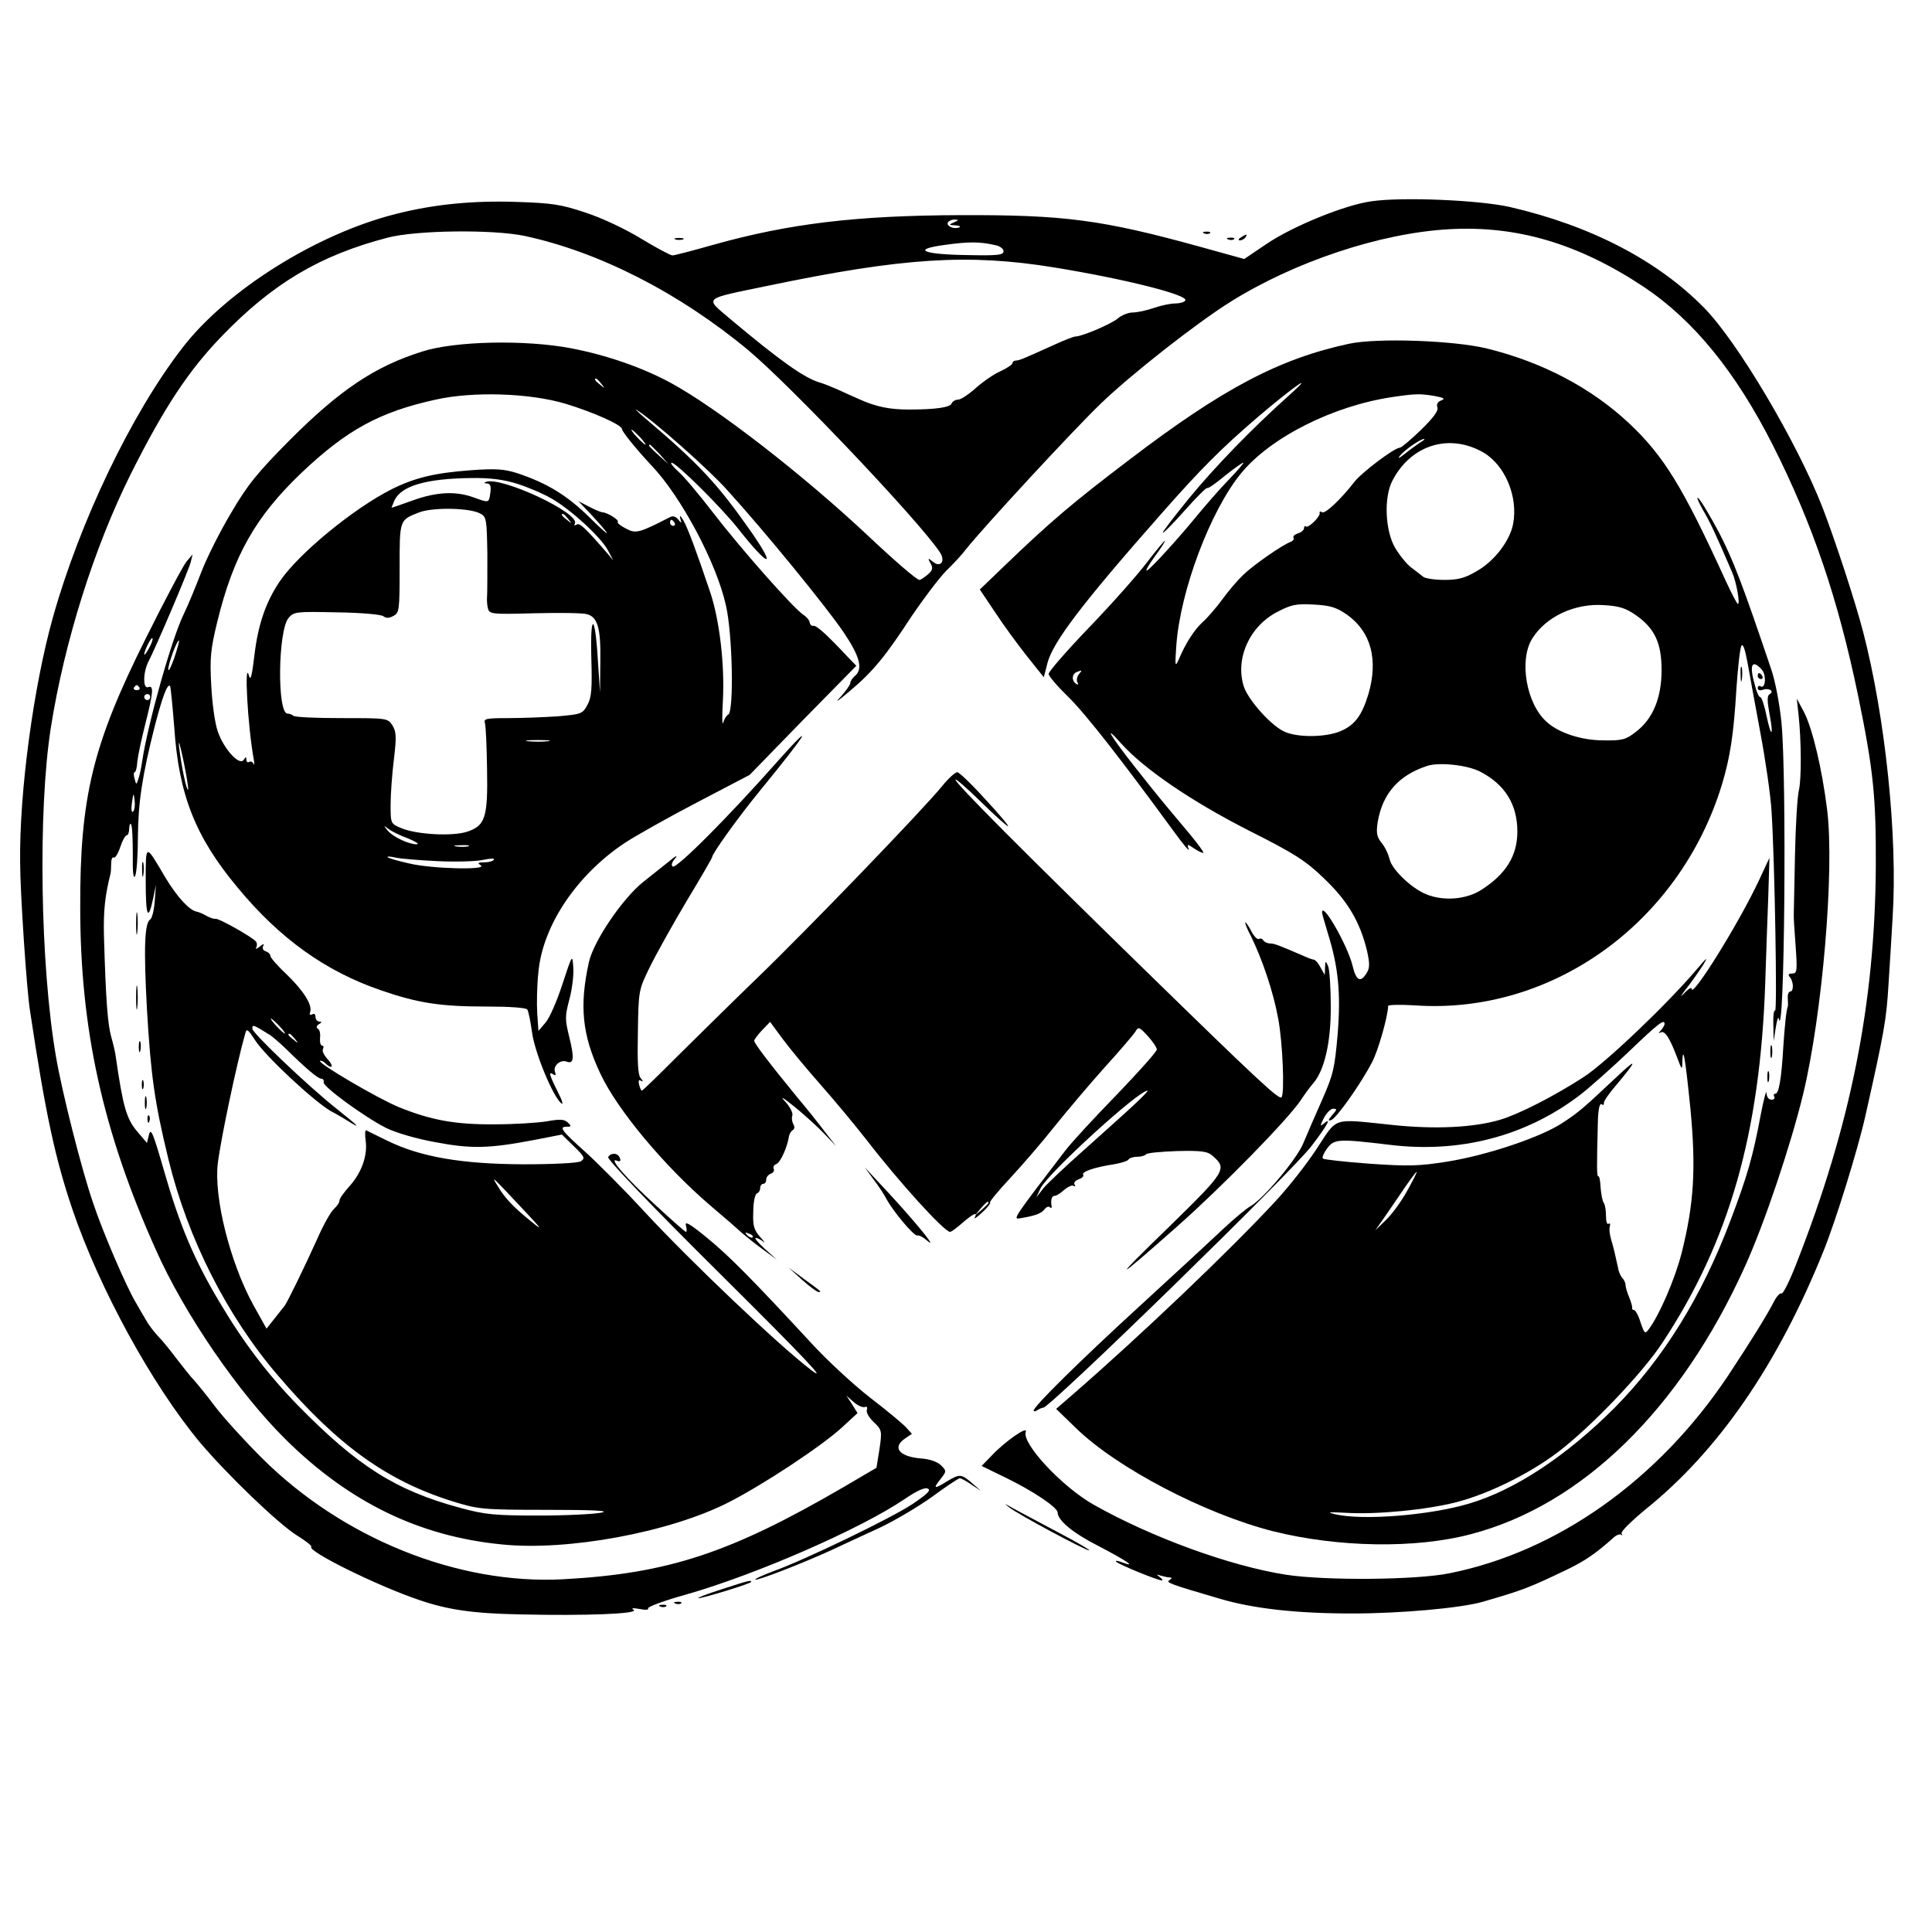 <?xml version="1.0" standalone="no"?>
<!DOCTYPE svg PUBLIC "-//W3C//DTD SVG 20010904//EN"
 "http://www.w3.org/TR/2001/REC-SVG-20010904/DTD/svg10.dtd">
<svg version="1.0" xmlns="http://www.w3.org/2000/svg"
 width="643pt" height="643pt" viewBox="0 0 643 643"
 preserveAspectRatio="xMidYMid meet">
<g transform="translate(0,643) scale(0.1,-0.1)"
fill="#000000" stroke="none">
<path d="M4564 5760 c-88 -12 -262 -83 -349 -142 l-74 -50 -148 41 c-326 90
-452 106 -793 105 -350 -1 -574 -28 -827 -99 -67 -19 -128 -35 -135 -35 -7 0
-53 25 -103 55 -52 32 -130 69 -185 87 -83 28 -112 32 -230 36 -146 5 -277 -8
-402 -40 -264 -66 -565 -255 -712 -447 -169 -219 -340 -576 -430 -896 -64
-228 -112 -580 -109 -815 0 -99 22 -429 33 -495 52 -346 84 -491 141 -660 91
-267 266 -585 424 -775 92 -109 262 -272 323 -310 29 -18 51 -35 48 -38 -15
-14 222 -131 359 -177 96 -33 181 -45 337 -48 217 -5 396 2 377 15 -10 6 -3 7
20 3 19 -4 31 -3 28 2 -3 5 54 26 126 46 235 67 582 219 728 318 38 26 65 39
76 35 13 -5 1 -17 -49 -51 -70 -47 -362 -188 -466 -225 -34 -13 -61 -25 -58
-27 5 -5 157 54 251 97 39 18 111 52 162 75 51 24 130 71 176 104 46 34 87 61
91 61 5 0 22 -9 39 -21 l32 -21 -30 26 c-36 31 -41 31 -83 6 -43 -27 -48 -25
-22 7 20 26 21 27 2 46 -12 12 -38 21 -67 23 -73 6 -97 37 -52 67 l22 15 -20
22 c-11 12 -65 57 -120 99 -55 43 -143 124 -195 181 -196 212 -277 294 -349
352 -56 46 -73 55 -68 39 3 -11 3 -21 0 -21 -3 0 -47 39 -99 87 -99 90 -161
162 -131 150 11 -4 14 -2 10 9 -6 17 -29 19 -39 3 -4 -7 144 -162 374 -390
282 -280 360 -363 302 -319 -108 82 -400 360 -555 527 -70 76 -160 166 -199
201 -77 69 -87 82 -60 82 16 0 16 2 4 14 -12 11 -26 12 -70 4 -30 -5 -109 -10
-175 -10 -130 -1 -211 14 -317 57 -69 28 -270 146 -263 154 3 2 11 -1 17 -7
23 -23 31 -12 9 12 -13 14 -20 29 -16 35 3 6 2 11 -3 11 -5 0 -8 11 -7 25 2
14 -1 28 -7 31 -6 4 -5 10 3 15 10 6 11 9 2 9 -7 0 -13 7 -13 16 0 9 -5 12
-11 8 -7 -4 -10 -1 -7 7 9 23 -21 71 -78 126 -30 28 -54 56 -54 61 0 6 -7 13
-16 16 -9 3 -12 11 -8 18 5 8 0 7 -11 -2 -10 -8 -16 -10 -13 -5 4 6 4 16 0 21
-10 14 -125 79 -135 76 -4 -1 -18 3 -30 10 -12 7 -27 13 -33 14 -24 4 -67 52
-104 114 -67 114 -65 114 -65 -14 0 -117 8 -135 25 -55 l9 44 -4 -54 c-2 -30
-9 -57 -15 -61 -19 -12 -22 -95 -11 -298 13 -220 25 -310 72 -502 64 -262 194
-520 365 -719 198 -232 363 -350 581 -418 85 -26 97 -28 311 -28 158 0 212 -3
185 -9 -21 -5 -114 -10 -208 -10 -151 0 -180 3 -265 26 -214 58 -341 139 -539
341 -101 104 -181 209 -262 346 -83 139 -131 253 -183 434 -36 125 -44 145
-50 121 l-7 -28 -33 39 c-35 41 -47 83 -71 250 -1 11 -8 40 -15 65 -12 43 -18
127 -24 335 -2 83 3 132 22 208 1 4 2 19 2 33 0 14 4 23 9 20 4 -3 14 13 21
34 7 22 17 40 22 40 4 0 8 10 8 22 0 12 3 18 6 15 4 -4 6 -48 6 -99 -1 -62 2
-86 8 -73 5 11 9 70 9 130 1 114 14 202 56 368 25 96 42 143 51 134 2 -2 8
-64 14 -138 15 -224 70 -364 210 -532 141 -171 294 -280 478 -343 125 -43 198
-54 354 -54 76 0 129 -4 133 -10 4 -6 11 -41 16 -78 10 -68 69 -211 97 -234 8
-7 3 10 -12 39 -29 58 -31 68 -14 57 7 -5 9 -2 5 9 -7 19 17 41 38 34 25 -10
27 11 10 80 -15 61 -15 70 0 127 9 33 15 81 13 106 -3 45 -3 45 -36 -55 -18
-56 -43 -113 -56 -128 l-24 -28 -4 58 c-2 32 -1 94 4 138 14 154 127 323 288
430 37 24 145 85 241 135 l174 91 177 182 178 181 -28 29 c-73 78 -105 106
-115 104 -6 -1 -11 4 -12 10 0 7 -10 20 -23 28 -36 26 -206 218 -299 339 -47
61 -99 123 -117 138 -17 15 -26 28 -21 28 16 0 165 -148 222 -220 100 -127
130 -136 45 -13 -114 163 -174 228 -363 388 -19 17 -28 26 -19 20 55 -35 239
-197 301 -267 123 -135 332 -391 387 -473 54 -80 65 -122 37 -145 -8 -7 -15
-17 -15 -23 0 -6 -15 -27 -32 -46 -22 -23 -11 -16 29 18 78 65 121 118 207
250 38 56 89 124 114 150 26 25 56 58 67 73 58 73 359 399 450 486 101 97 315
265 428 336 213 134 499 230 729 243 227 13 432 -48 649 -192 166 -111 306
-283 430 -528 132 -262 216 -509 283 -832 51 -248 60 -337 59 -570 -3 -454
-83 -858 -263 -1317 -23 -60 -46 -106 -51 -103 -4 3 -16 -9 -25 -27 -23 -45
-77 -132 -153 -247 -231 -346 -567 -585 -926 -657 -111 -23 -416 -25 -545 -5
-186 29 -447 124 -640 233 -106 60 -241 205 -226 243 8 21 -69 -32 -113 -79
l-34 -35 80 -39 c89 -43 173 -99 173 -116 0 -26 52 -69 135 -111 94 -49 131
-74 80 -55 -16 6 -25 7 -20 2 11 -10 138 -62 152 -62 4 0 1 5 -7 11 -12 9 -12
10 3 5 10 -3 24 -6 30 -6 8 0 8 -3 -1 -9 -13 -8 1 -13 168 -62 112 -33 255
-49 440 -49 163 0 362 18 435 39 135 39 157 48 280 107 62 30 95 53 157 108 9
8 20 11 24 8 4 -4 4 -2 1 4 -4 6 32 41 79 80 243 195 442 484 594 863 40 99
114 338 138 446 64 284 70 322 77 435 4 58 10 160 14 228 17 266 -24 665 -99
952 -27 102 -90 295 -134 410 -84 216 -284 554 -395 666 -154 157 -377 273
-646 335 -102 23 -357 34 -461 19z m-1389 -70 c-18 -8 -18 -9 5 -10 14 -1 19
-4 12 -7 -18 -7 -44 5 -37 17 3 5 14 10 23 9 14 0 13 -2 -3 -9z m-1430 -45
c248 -53 515 -189 746 -381 143 -120 568 -568 637 -672 20 -30 2 -53 -24 -31
-16 13 -17 12 -7 -6 9 -15 7 -23 -9 -37 -12 -10 -24 -18 -28 -18 -9 0 -83 64
-170 146 -215 202 -504 427 -660 511 -93 50 -210 91 -330 114 -153 29 -386 24
-495 -11 -159 -50 -275 -129 -440 -294 -109 -110 -141 -149 -197 -245 -37 -62
-81 -150 -98 -195 -17 -44 -43 -108 -59 -141 -40 -82 -120 -367 -138 -490 -3
-22 -9 -49 -13 -59 -6 -19 -7 -18 -12 2 -4 12 -3 22 0 22 4 0 8 16 9 35 2 19
14 76 27 127 27 106 28 128 9 121 -18 -7 -17 50 1 85 25 48 135 306 141 332
l6 25 -21 -25 c-11 -14 -72 -128 -135 -255 -177 -354 -219 -528 -218 -895 0
-405 75 -745 251 -1138 96 -216 276 -478 434 -634 211 -208 443 -321 717 -348
219 -23 559 40 754 139 113 57 312 188 380 251 l51 47 -18 29 -19 29 24 -21
c13 -12 30 -19 37 -17 7 3 10 -1 7 -9 -3 -8 7 -26 23 -41 27 -26 28 -29 19
-90 l-10 -62 -109 -64 c-378 -220 -584 -288 -933 -307 -351 -19 -736 136
-1005 405 -58 58 -128 135 -155 171 -27 36 -58 74 -68 85 -11 11 -36 43 -57
70 -21 28 -49 63 -64 78 -14 15 -33 40 -41 55 -9 15 -24 41 -33 57 -31 51
-111 237 -142 331 -39 113 -104 371 -124 489 -52 302 -60 817 -17 1092 45 286
144 601 267 847 111 221 192 343 302 457 170 176 326 269 552 328 96 25 348
28 455 6z m1568 -31 c15 -3 27 -12 27 -20 0 -13 -20 -15 -117 -13 -154 2 -191
19 -78 34 80 11 115 11 168 -1z m195 -74 c239 -39 448 -92 437 -110 -4 -6 -19
-10 -34 -10 -16 0 -48 -7 -71 -15 -23 -8 -55 -15 -70 -15 -15 0 -37 -9 -50
-20 -21 -18 -119 -60 -141 -60 -6 0 -36 -12 -67 -26 -104 -47 -120 -54 -131
-54 -6 0 -11 -4 -11 -8 0 -5 -18 -17 -39 -27 -22 -9 -59 -35 -83 -56 -23 -21
-50 -39 -59 -39 -9 0 -19 -6 -22 -13 -5 -13 -54 -20 -142 -20 -64 0 -107 9
-160 32 -27 12 -63 28 -80 36 -16 7 -43 18 -60 23 -51 16 -132 74 -293 209
-88 75 -97 66 124 112 451 94 668 107 952 61z m-1507 -387 c13 -16 12 -17 -3
-4 -17 13 -22 21 -14 21 2 0 10 -8 17 -17z m-118 -67 c89 -27 187 -70 187 -84
0 -9 53 -73 99 -122 98 -103 216 -324 247 -465 22 -94 27 -351 8 -363 -7 -4
-14 -16 -17 -27 -4 -11 -4 23 -1 75 6 118 -11 263 -41 355 -46 137 -75 215
-90 242 -10 17 -14 20 -11 8 5 -18 5 -18 -7 -4 -7 10 -18 13 -27 8 -103 -53
-114 -56 -147 -38 -18 9 -30 19 -27 22 6 6 -34 31 -51 32 -5 0 -26 9 -45 19
l-35 18 41 -43 c73 -79 71 -85 -4 -11 -74 73 -141 114 -240 147 -44 14 -71 16
-155 10 -121 -9 -187 -25 -265 -64 -126 -64 -308 -213 -371 -306 -46 -68 -72
-143 -84 -244 -8 -68 -13 -89 -18 -71 -17 62 -5 -167 16 -280 2 -14 2 -19 -1
-12 -3 6 -10 10 -15 6 -5 -3 -9 1 -9 8 0 10 -2 10 -9 -1 -14 -21 -66 36 -86
94 -10 28 -19 95 -22 155 -5 90 -2 120 20 210 54 221 127 350 281 497 150 142
259 202 446 243 125 28 313 22 433 -14z m247 -111 c13 -14 21 -25 18 -25 -2 0
-15 11 -28 25 -13 14 -21 25 -18 25 2 0 15 -11 28 -25z m66 -57 l29 -33 -32
29 c-31 28 -38 36 -30 36 2 0 16 -15 33 -32z m-475 -98 c35 -11 87 -33 116
-50 64 -37 162 -127 186 -171 l18 -34 -21 25 c-73 84 -91 101 -101 94 -7 -4
-9 -3 -6 3 21 34 -247 159 -296 139 -7 -3 -6 -5 4 -5 11 -1 14 -9 11 -31 -5
-35 -4 -34 -57 -15 -59 21 -121 18 -200 -10 -38 -14 -71 -25 -72 -25 0 0 4 11
10 25 23 48 105 72 253 74 66 1 110 -5 155 -19z m-123 -99 c21 -11 22 -18 24
-134 0 -67 0 -131 -1 -142 -1 -11 0 -29 3 -40 5 -19 12 -20 156 -16 82 2 160
1 173 -3 36 -9 47 -46 45 -159 l-1 -102 -7 105 c-9 157 -26 166 -22 12 3 -104
1 -133 -13 -158 -16 -30 -20 -31 -98 -38 -45 -3 -119 -6 -165 -6 -75 0 -83 -2
-78 -17 3 -10 6 -79 7 -153 3 -161 -6 -188 -66 -208 -48 -16 -168 -10 -220 12
-35 15 -35 15 -35 78 0 35 5 103 11 151 9 76 8 91 -5 113 -16 24 -18 24 -170
24 -84 0 -156 3 -160 8 -4 4 -13 7 -19 7 -35 0 -32 274 3 318 18 21 24 22 161
19 79 -1 148 -7 155 -13 9 -7 19 -7 33 1 20 10 21 19 21 159 0 163 -1 160 66
186 45 17 167 15 202 -4z m293 -18 c13 -16 12 -17 -3 -4 -10 7 -18 15 -18 17
0 8 8 3 21 -13z m354 -13 c3 -5 1 -10 -4 -10 -6 0 -11 5 -11 10 0 6 2 10 4 10
3 0 8 -4 11 -10z m-1749 -417 c-8 -15 -15 -25 -16 -21 0 12 23 58 27 54 3 -2
-2 -17 -11 -33z m84 -33 c-11 -30 -19 -47 -20 -38 0 19 30 101 36 96 1 -2 -6
-28 -16 -58z m-116 -98 c3 -5 -1 -9 -9 -9 -8 0 -12 4 -9 9 3 4 7 8 9 8 2 0 6
-4 9 -8z m36 -32 c0 -5 -4 -10 -10 -10 -5 0 -10 5 -10 10 0 6 5 10 10 10 6 0
10 -4 10 -10z m126 -308 c-5 -5 -23 81 -30 143 -3 28 3 8 14 -44 11 -52 18
-97 16 -99z m1197 161 c-18 -2 -48 -2 -65 0 -18 2 -4 4 32 4 36 0 50 -2 33 -4z
m-1380 -234 c-5 -5 -7 7 -4 29 5 34 6 35 9 8 2 -16 0 -32 -5 -37z m914 -89
c26 -11 40 -19 30 -20 -27 0 -80 25 -97 46 -14 17 -14 18 2 6 9 -8 38 -22 65
-32z m201 -27 c-10 -2 -28 -2 -40 0 -13 2 -5 4 17 4 22 1 32 -1 23 -4z m-103
-49 c61 -3 129 -1 152 4 24 5 40 6 37 1 -3 -5 -17 -9 -32 -9 -21 0 -24 -2 -12
-10 25 -16 -161 -12 -237 6 -37 8 -70 18 -73 21 -3 3 9 3 25 -1 17 -4 80 -9
140 -12z m-525 -549 c13 -14 21 -25 18 -25 -2 0 -15 11 -28 25 -13 14 -21 25
-18 25 2 0 15 -11 28 -25z m-31 -30 c9 -6 32 -26 52 -45 66 -65 107 -100 118
-100 6 0 10 -5 8 -12 -3 -14 135 -115 208 -152 30 -15 100 -36 162 -47 120
-23 179 -22 331 7 l92 18 40 -39 c36 -35 38 -40 23 -50 -11 -6 -89 -10 -193
-10 -203 1 -339 24 -450 78 -36 18 -68 33 -71 35 -4 2 -5 -14 -2 -34 7 -50
-14 -108 -54 -152 -18 -20 -33 -41 -33 -47 0 -7 -8 -19 -19 -29 -10 -9 -35
-53 -55 -99 -46 -102 -99 -209 -108 -222 -4 -5 -20 -25 -34 -43 l-27 -34 -44
79 c-77 140 -132 358 -118 472 10 81 63 333 92 434 4 15 10 9 32 -25 33 -52
195 -203 252 -236 23 -12 53 -30 67 -39 35 -21 21 -8 -48 47 -98 78 -280 252
-280 266 0 15 1 15 59 -21z m82 -12 c13 -16 12 -17 -3 -4 -10 7 -18 15 -18 17
0 8 8 3 21 -13z m760 -568 c65 -69 68 -74 24 -38 -59 48 -86 77 -110 118 -21
34 -20 33 86 -80z"/>
<path d="M4008 5653 c7 -3 16 -2 19 1 4 3 -2 6 -13 5 -11 0 -14 -3 -6 -6z"/>
<path d="M4130 5640 c-9 -6 -10 -10 -3 -10 6 0 15 5 18 10 8 12 4 12 -15 0z"/>
<path d="M2248 5633 c6 -2 18 -2 25 0 6 3 1 5 -13 5 -14 0 -19 -2 -12 -5z"/>
<path d="M4088 5633 c7 -3 16 -2 19 1 4 3 -2 6 -13 5 -11 0 -14 -3 -6 -6z"/>
<path d="M4490 5286 c-232 -50 -419 -148 -730 -385 -191 -145 -263 -206 -422
-359 l-77 -74 51 -76 c28 -43 76 -108 106 -146 l56 -70 12 47 c18 70 116 199
378 496 133 151 200 218 321 322 117 100 200 158 105 73 -123 -110 -248 -239
-334 -344 -47 -58 -86 -108 -86 -113 0 -4 32 28 72 73 39 44 73 78 76 76 2 -3
28 15 58 40 30 24 58 44 62 44 3 0 -19 -26 -49 -57 -31 -32 -75 -83 -100 -113
-65 -80 -160 -184 -172 -189 -6 -2 6 19 27 48 21 28 35 51 33 51 -3 0 -30 -33
-60 -72 -30 -40 -116 -137 -191 -215 -75 -78 -136 -148 -136 -156 0 -7 30 -42
66 -77 59 -58 178 -211 349 -445 32 -44 55 -72 51 -61 -6 18 -5 18 20 1 14 -9
27 -15 29 -13 2 2 -19 30 -46 63 -95 113 -109 130 -180 220 -83 105 -110 151
-49 82 76 -85 232 -192 424 -290 155 -78 191 -101 253 -161 78 -74 120 -145
143 -242 9 -42 9 -56 -2 -73 -20 -33 -35 -25 -47 27 -17 67 -101 214 -101 175
0 -4 9 -35 19 -68 35 -112 44 -199 33 -336 -10 -114 -14 -134 -52 -220 -23
-52 -51 -116 -62 -143 -21 -53 -135 -188 -177 -211 -14 -8 -55 -42 -91 -76
-36 -34 -159 -148 -275 -254 -203 -186 -355 -336 -355 -350 0 -3 6 -3 13 2 6
4 15 8 19 8 23 0 830 787 893 871 55 72 68 98 40 74 -12 -10 -12 -7 1 19 9 17
23 31 31 31 14 0 13 -3 -3 -21 -14 -16 -15 -21 -4 -17 17 5 98 119 136 192 21
39 53 153 54 188 0 4 39 5 88 2 455 -32 880 272 1022 732 28 92 40 169 49 321
5 72 12 137 17 144 5 8 12 -13 20 -56 7 -39 26 -144 43 -235 17 -91 34 -208
37 -260 11 -176 19 -668 12 -663 -5 2 -7 -20 -6 -49 l1 -53 7 45 c4 25 8 38
10 30 19 -96 27 803 9 985 -6 61 -21 141 -35 180 -94 279 -126 362 -173 453
-30 56 -61 108 -69 114 -7 7 -1 -10 15 -38 25 -43 40 -74 98 -209 14 -32 27
-105 19 -105 -3 0 -21 35 -41 78 -143 313 -206 415 -322 524 -125 117 -288
203 -472 248 -110 27 -364 36 -459 16z m285 -174 c31 -6 36 -9 21 -15 -11 -4
-16 -13 -12 -23 4 -11 -14 -35 -55 -75 -33 -32 -65 -59 -70 -59 -18 0 -125
-81 -150 -112 -47 -61 -99 -109 -109 -103 -6 4 -9 3 -8 -2 4 -11 -39 -53 -46
-45 -3 3 -6 0 -6 -6 0 -6 -9 -14 -20 -17 -11 -4 -18 -10 -15 -15 3 -4 -2 -11
-11 -14 -28 -11 -122 -76 -156 -109 -19 -18 -50 -54 -70 -82 -20 -27 -49 -61
-65 -75 -28 -26 -57 -70 -80 -125 -12 -27 -13 -22 -8 47 13 181 112 445 214
571 98 121 308 227 508 256 75 11 90 11 138 3z m-49 -155 c-10 -7 -33 -23 -50
-37 -20 -16 -26 -18 -16 -6 14 18 70 57 80 55 3 0 -3 -6 -14 -12z m211 -33
c72 -42 116 -147 99 -237 -10 -56 -63 -125 -120 -157 -40 -24 -63 -30 -109
-30 -32 0 -63 5 -70 10 -7 6 -24 19 -40 31 -15 11 -39 41 -54 66 -33 57 -38
167 -9 223 62 120 190 159 303 94z m-455 -539 c81 -57 106 -150 72 -266 -22
-72 -46 -103 -94 -123 -49 -20 -139 -21 -183 -2 -44 18 -121 104 -137 150 -30
92 17 200 110 249 48 25 63 28 122 25 55 -3 75 -9 110 -33z m962 -2 c63 -44
86 -93 86 -183 0 -93 -29 -163 -86 -206 -33 -26 -45 -29 -108 -28 -73 0 -149
25 -189 62 -67 60 -92 204 -48 276 46 74 142 119 240 112 50 -3 72 -10 105
-33z m419 -181 c17 -18 13 -67 -4 -56 -5 3 -9 0 -9 -6 0 -7 7 -9 16 -6 20 8
41 -4 24 -14 -9 -5 -9 -21 -1 -65 15 -78 6 -83 -10 -6 -7 34 -16 61 -21 61 -4
0 -12 17 -17 38 -20 69 -11 90 22 54z m-2273 -17 c-6 -8 -8 -20 -4 -26 4 -8 3
-9 -4 -5 -16 10 -15 33 1 39 19 8 20 8 7 -8z m1336 -323 c83 -43 124 -109 124
-200 0 -80 -38 -141 -119 -193 -51 -33 -127 -39 -185 -15 -49 20 -114 83 -121
116 -4 16 -15 41 -27 55 -16 20 -18 33 -13 68 16 96 70 157 165 188 40 13 133
3 176 -19z"/>
<path d="M5850 4180 c0 -5 5 -10 11 -10 5 0 7 5 4 10 -3 6 -8 10 -11 10 -2 0
-4 -4 -4 -10z"/>
<path d="M5793 4185 c0 -22 2 -30 4 -17 2 12 2 30 0 40 -3 9 -5 -1 -4 -23z"/>
<path d="M5986 4050 c9 -85 10 -211 1 -250 -5 -19 -11 -116 -13 -215 -2 -99
-4 -187 -4 -195 -1 -8 2 -57 6 -107 6 -84 5 -93 -11 -93 -13 0 -15 -4 -8 -12
13 -16 13 -48 1 -48 -5 0 -9 -10 -8 -22 1 -13 1 -25 0 -28 -5 -13 -10 -61 -15
-135 -6 -106 -15 -155 -26 -155 -6 0 -7 -4 -4 -10 3 -5 -1 -10 -9 -10 -10 0
-16 9 -17 23 0 12 -9 -21 -19 -73 -26 -139 -45 -205 -100 -350 -96 -255 -224
-461 -386 -625 -161 -161 -332 -274 -484 -319 -130 -39 -352 -57 -445 -36 -32
8 -25 8 37 5 100 -6 265 10 363 35 107 27 245 95 340 167 109 83 279 260 347
363 223 337 326 697 343 1200 3 85 7 214 10 285 l4 130 -34 -73 c-67 -144
-225 -397 -225 -363 0 7 -12 -1 -26 -16 -14 -15 -11 -8 7 15 19 24 44 60 57
80 18 30 14 27 -20 -13 -99 -117 -306 -314 -378 -360 -99 -64 -213 -122 -275
-141 -89 -27 -220 -33 -361 -18 -203 21 -181 28 -251 -78 -33 -51 -96 -131
-140 -178 -154 -166 -443 -441 -668 -637 l-60 -52 65 -63 c136 -133 429 -286
656 -344 216 -54 474 -59 659 -10 369 96 697 415 912 890 65 143 152 402 194
574 64 266 105 745 80 947 -17 137 -49 271 -77 325 l-24 45 6 -55z m-446
-1028 c0 -4 -6 -14 -12 -21 -9 -10 -10 -12 -1 -7 14 7 30 -18 55 -84 15 -41
17 -42 17 -16 2 63 10 14 27 -154 19 -200 12 -317 -30 -483 -22 -85 -73 -203
-108 -250 -13 -18 -15 -16 -28 22 -7 23 -17 41 -22 41 -4 0 -7 3 -6 8 1 4 -4
20 -10 35 -7 16 -12 34 -12 41 0 6 -5 17 -10 22 -6 6 -13 21 -15 35 -10 46
-14 64 -23 94 -5 17 -7 36 -4 44 2 8 0 11 -5 8 -5 -3 -8 9 -8 26 0 18 -3 37
-7 43 -5 6 -9 29 -11 52 -1 22 -4 38 -7 37 -6 -3 -6 28 -2 183 1 40 6 61 12
57 6 -4 9 -2 8 3 -2 6 18 34 43 63 68 81 69 90 4 29 -116 -109 -131 -122 -183
-156 -71 -48 -253 -109 -385 -130 -94 -15 -129 -16 -259 -7 -82 6 -152 14
-155 17 -4 4 3 19 14 34 24 32 38 32 207 12 234 -29 452 28 631 163 33 25 107
91 165 146 100 96 120 111 120 93z m-856 -554 c-19 -35 -51 -79 -71 -98 l-36
-35 35 50 c19 28 49 71 67 98 18 26 34 47 36 47 2 0 -12 -28 -31 -62z"/>
<path d="M2594 3903 c-174 -197 -343 -365 -355 -357 -6 3 -3 15 8 27 10 12 2
9 -18 -8 -21 -17 -60 -48 -88 -70 -68 -54 -165 -196 -181 -267 -32 -145 -23
-242 38 -371 57 -122 215 -310 367 -440 44 -37 91 -78 105 -91 14 -12 45 -37
70 -55 l45 -33 -40 36 c-22 20 -35 36 -30 36 6 0 17 -6 25 -12 8 -7 4 0 -10
15 -21 24 -25 38 -23 85 0 31 6 58 12 60 6 2 11 10 11 18 0 8 5 14 10 14 6 0
10 6 10 14 0 8 7 17 16 20 8 3 12 10 9 16 -3 6 1 13 9 16 13 5 36 54 42 93 2
8 7 17 13 20 6 4 6 12 1 20 -4 8 -6 20 -3 28 3 8 -7 28 -23 46 -20 21 -10 16
31 -17 33 -27 77 -67 99 -90 l39 -41 -39 50 c-21 28 -61 78 -89 111 -95 116
-145 182 -145 190 0 4 12 20 26 35 l27 28 42 -57 c23 -31 80 -100 126 -152 46
-52 115 -135 154 -185 108 -140 257 -304 277 -305 4 0 23 14 41 30 36 31 53
39 41 18 -4 -7 7 0 24 16 18 16 30 32 27 34 -2 3 28 39 67 81 39 42 105 118
146 170 41 51 116 140 167 197 51 56 98 111 104 121 10 17 13 15 41 -15 16
-18 30 -38 30 -45 0 -7 -60 -74 -132 -149 -73 -75 -151 -159 -173 -188 -171
-223 -174 -228 -152 -225 50 8 73 16 83 30 6 8 14 11 18 7 4 -4 7 -2 6 3 -4
20 0 35 10 35 6 0 20 9 32 20 12 10 26 17 31 13 6 -3 7 -1 3 5 -3 6 3 13 14
17 11 4 18 10 15 15 -6 10 35 25 108 36 20 4 40 10 43 15 3 5 16 9 29 9 13 0
26 4 29 8 3 5 49 9 103 11 83 2 102 -1 119 -16 49 -43 44 -51 -144 -235 -197
-191 -189 -190 28 2 151 134 366 354 409 418 13 20 32 46 42 57 37 43 59 137
58 257 0 62 -4 122 -9 133 -8 18 -9 18 -10 -5 l-1 -25 -14 25 c-7 14 -17 25
-22 26 -4 0 -21 6 -38 14 -79 34 -94 40 -108 40 -9 0 -19 5 -22 10 -4 6 -10 8
-15 5 -5 -3 -16 8 -25 25 -8 16 -18 30 -20 30 -3 0 5 -21 19 -47 37 -76 74
-184 90 -273 15 -78 22 -251 11 -262 -9 -8 -76 54 -455 424 -417 407 -630 621
-630 633 0 5 38 -28 84 -73 46 -45 87 -82 91 -82 4 0 -30 41 -76 90 -45 50
-87 90 -93 90 -7 0 -30 -21 -51 -47 -69 -84 -453 -482 -615 -638 -85 -82 -205
-201 -267 -262 -62 -62 -114 -113 -117 -113 -2 0 -6 9 -9 20 -3 13 -1 18 6 13
8 -4 8 -1 -1 9 -9 11 -11 54 -9 154 2 138 3 140 39 214 20 41 75 140 122 219
47 78 86 145 86 148 0 12 89 136 163 226 153 187 183 236 61 100z m1176 -1154
c-30 -28 -103 -93 -162 -146 -59 -52 -119 -109 -134 -126 l-25 -32 14 30 c25
51 328 327 356 325 3 -1 -19 -23 -49 -51z m-480 -322 c0 -2 -10 -12 -22 -23
l-23 -19 19 23 c18 21 26 27 26 19z m-785 -115 c-3 -3 -11 0 -18 7 -9 10 -8
11 6 5 10 -3 15 -9 12 -12z"/>
<path d="M473 3535 c0 -22 2 -30 4 -17 2 12 2 30 0 40 -3 9 -5 -1 -4 -23z"/>
<path d="M453 3355 c0 -33 2 -45 4 -27 2 18 2 45 0 60 -2 15 -4 0 -4 -33z"/>
<path d="M453 3110 c0 -36 2 -50 4 -32 2 17 2 47 0 65 -2 17 -4 3 -4 -33z"/>
<path d="M462 2945 c0 -16 2 -22 5 -12 2 9 2 23 0 30 -3 6 -5 -1 -5 -18z"/>
<path d="M5892 2930 c0 -19 2 -27 5 -17 2 9 2 25 0 35 -3 9 -5 1 -5 -18z"/>
<path d="M5882 2845 c0 -16 2 -22 5 -12 2 9 2 23 0 30 -3 6 -5 -1 -5 -18z"/>
<path d="M472 2820 c0 -14 2 -19 5 -12 2 6 2 18 0 25 -3 6 -5 1 -5 -13z"/>
<path d="M482 2760 c0 -19 2 -27 5 -17 2 9 2 25 0 35 -3 9 -5 1 -5 -18z"/>
<path d="M491 2704 c0 -11 3 -14 6 -6 3 7 2 16 -1 19 -3 4 -6 -2 -5 -13z"/>
<path d="M2907 2505 c17 -22 36 -51 43 -65 22 -41 92 -125 103 -122 5 2 19 -5
30 -15 51 -44 -56 84 -167 201 l-38 41 29 -40z"/>
<path d="M2670 2170 c25 -22 49 -40 54 -40 12 0 11 0 -49 44 l-50 37 45 -41z"/>
<path d="M3359 1413 c31 -24 253 -143 266 -143 6 0 -42 28 -105 61 -63 33
-131 70 -150 80 -28 16 -30 17 -11 2z"/>
<path d="M2400 1140 c-47 -15 -81 -28 -76 -29 14 -1 176 49 176 54 0 7 -8 5
-100 -25z"/>
<path d="M2248 1093 c7 -3 16 -2 19 1 4 3 -2 6 -13 5 -11 0 -14 -3 -6 -6z"/>
<path d="M2198 1083 c7 -3 16 -2 19 1 4 3 -2 6 -13 5 -11 0 -14 -3 -6 -6z"/>
</g>
</svg>
